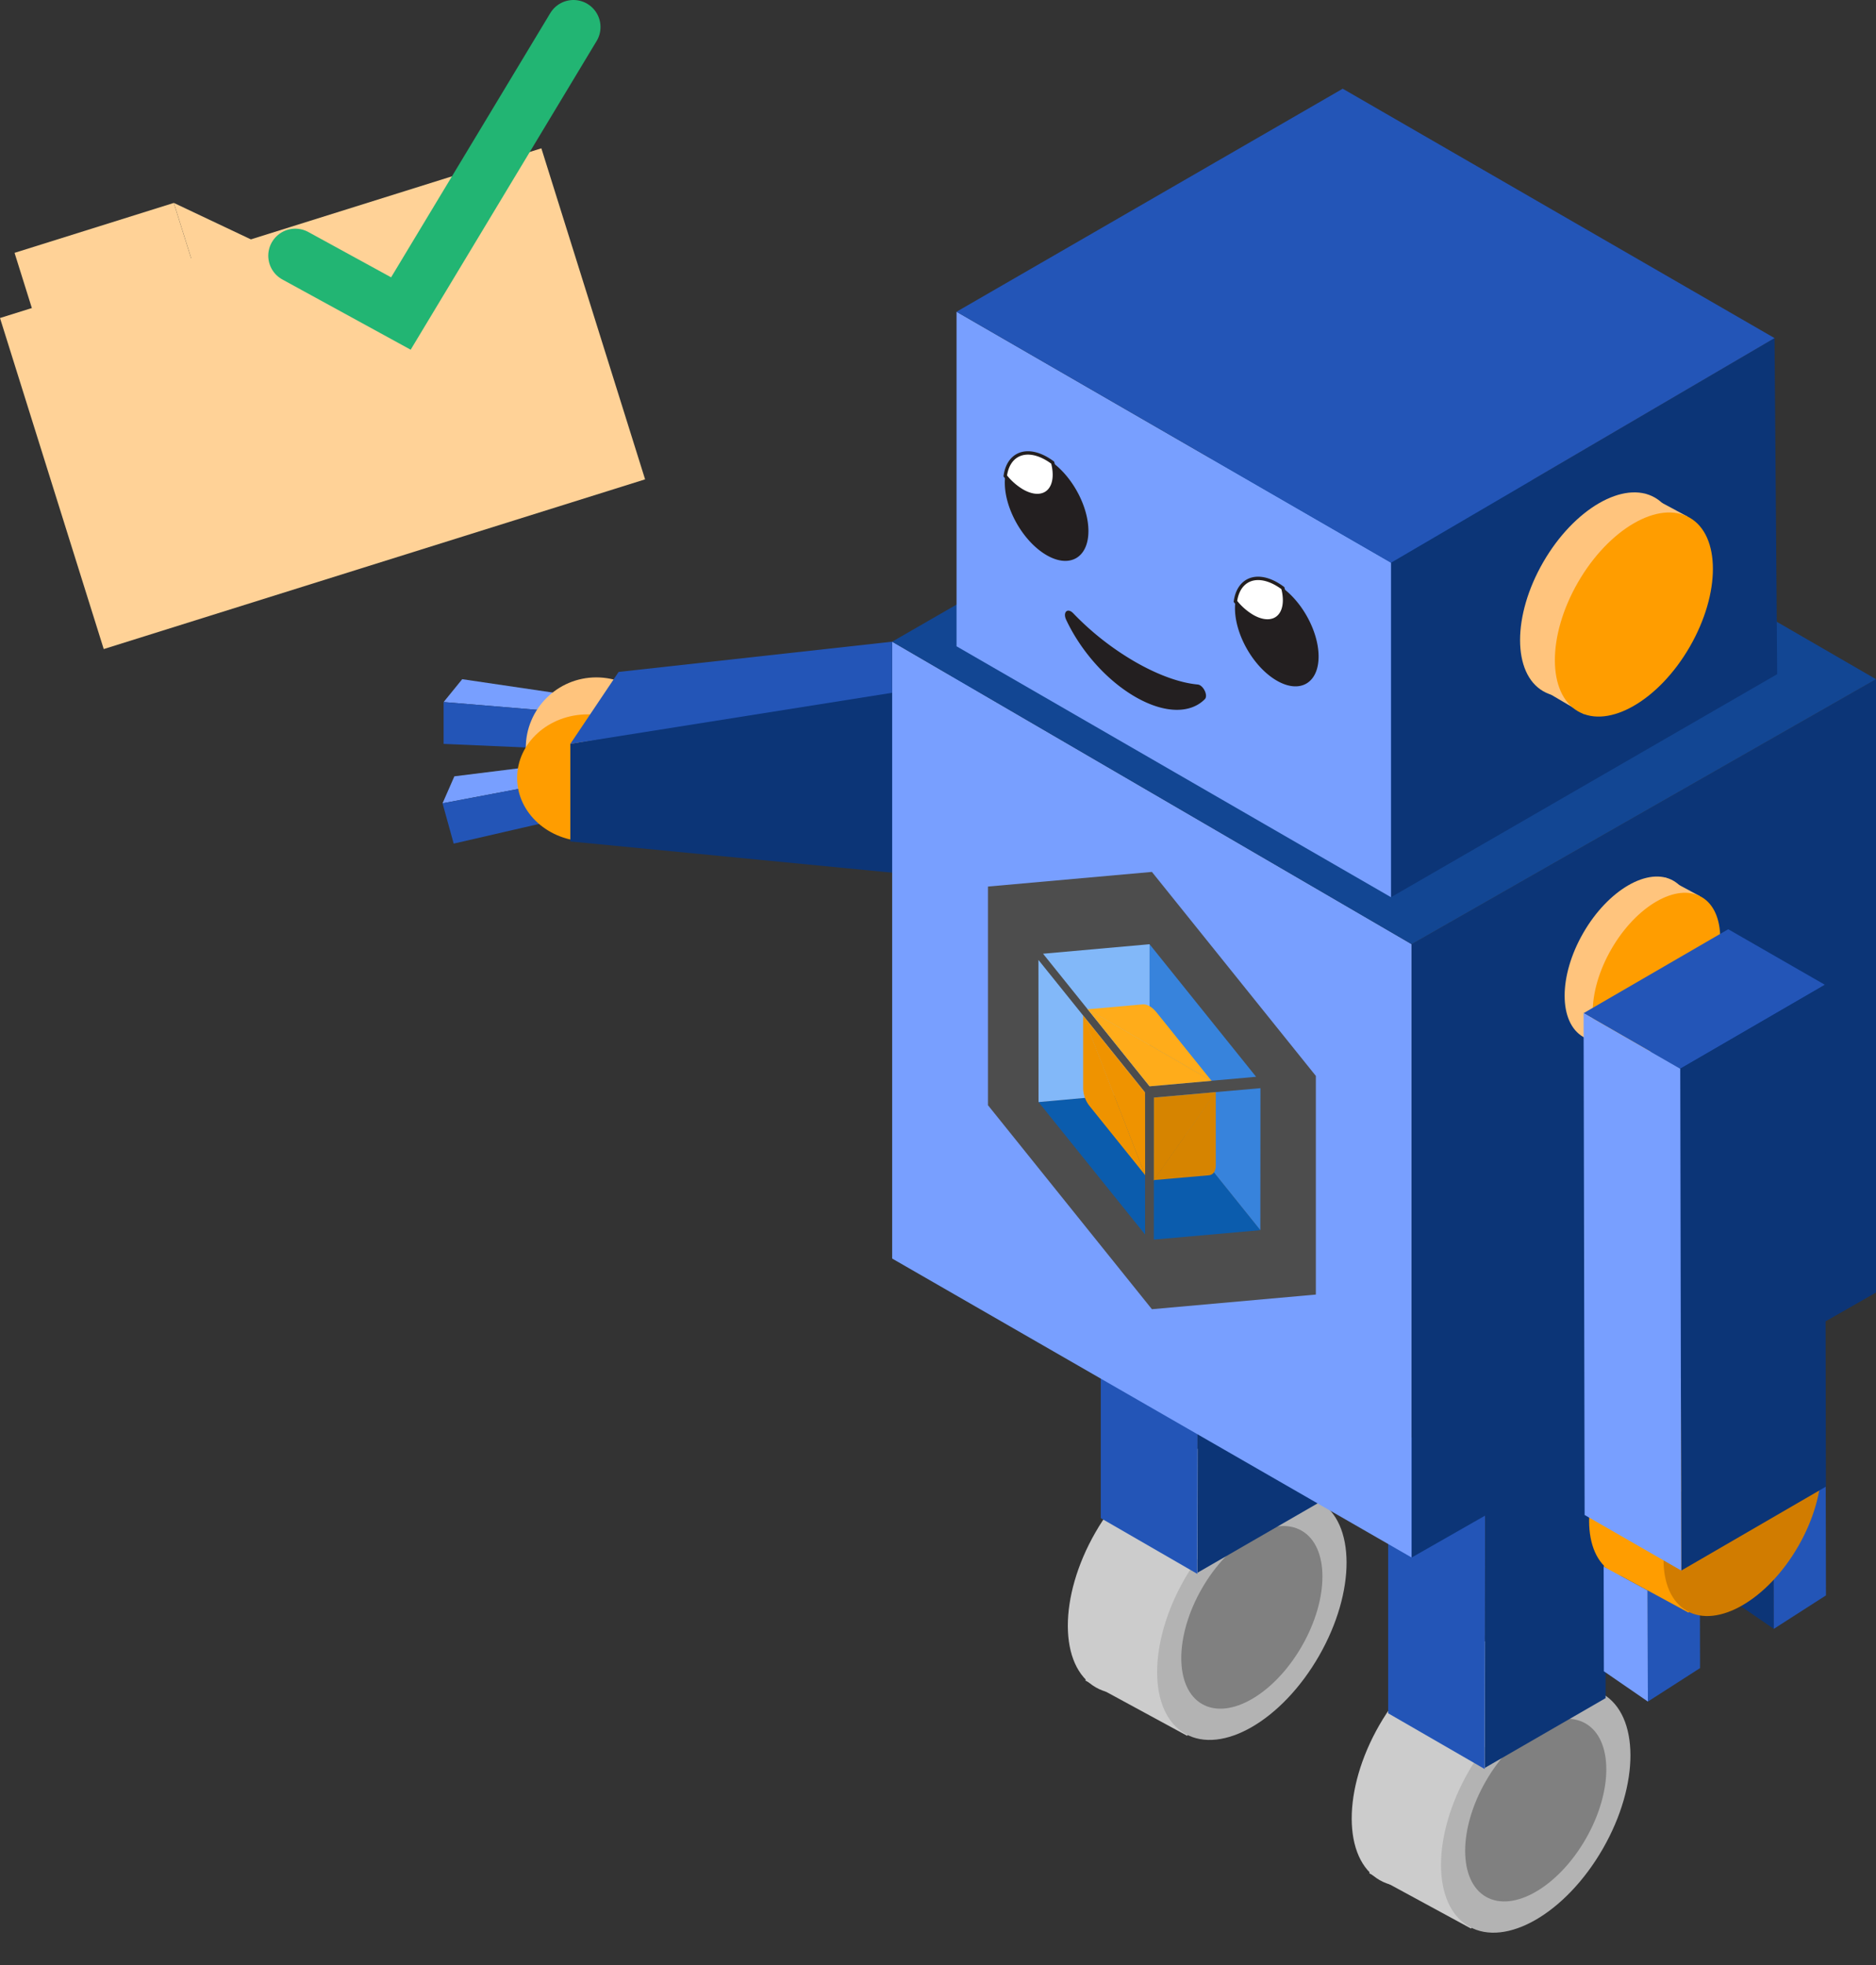 <svg xmlns="http://www.w3.org/2000/svg" width="554.899" height="581.106" viewBox="0 0 554.899 581.106">
  <rect x="0" y="0" width="554.899" height="581.106" fill="#333333" stroke="none"/>
  <g id="Group_171" data-name="Group 171" transform="translate(-716.977 -146.976)">
    <ellipse id="Ellipse_236" data-name="Ellipse 236" cx="39.678" cy="22.908" rx="39.678" ry="22.908" transform="matrix(0.498, -0.867, 0.867, 0.498, 1105.192, 691.552)" fill="#ccc"/>
    <path id="Path_738" data-name="Path 738" d="M1222.491,800.384l-30.143-16.365,40.214-67.9,27.984,14.393Z" transform="translate(-70.388 -83.088)" fill="#ccc"/>
    <ellipse id="Ellipse_237" data-name="Ellipse 237" cx="39.678" cy="22.908" rx="39.678" ry="22.908" transform="matrix(0.498, -0.867, 0.867, 0.498, 1131.607, 705.254)" fill="#b3b3b3"/>
    <ellipse id="Ellipse_238" data-name="Ellipse 238" cx="29.564" cy="17.069" rx="29.564" ry="17.069" transform="matrix(0.498, -0.867, 0.867, 0.498, 1141.708, 699.394)" fill="gray"/>
    <ellipse id="Ellipse_239" data-name="Ellipse 239" cx="39.678" cy="22.908" rx="39.678" ry="22.908" transform="matrix(0.498, -0.867, 0.867, 0.498, 1021.224, 634.55)" fill="#ccc"/>
    <path id="Path_739" data-name="Path 739" d="M1123.929,733.474l-30.143-16.365,40.214-67.9,27.984,14.393Z" transform="translate(-55.794 -73.18)" fill="#ccc"/>
    <ellipse id="Ellipse_240" data-name="Ellipse 240" cx="39.678" cy="22.908" rx="39.678" ry="22.908" transform="matrix(0.498, -0.867, 0.867, 0.498, 1047.639, 648.251)" fill="#b3b3b3"/>
    <ellipse id="Ellipse_241" data-name="Ellipse 241" cx="29.564" cy="17.069" rx="29.564" ry="17.069" transform="matrix(0.498, -0.867, 0.867, 0.498, 1057.74, 642.392)" fill="gray"/>
    <path id="Path_740" data-name="Path 740" d="M1127.723,674l-28.557-16.489V570.944l28.69,20.611Z" transform="translate(-56.59 -61.592)" fill="#2355b7"/>
    <path id="Path_741" data-name="Path 741" d="M1132.9,573.214l-.133,98.934,35.7-20.611V560.847Z" transform="translate(-61.565 -60.097)" fill="#0c3577"/>
    <path id="Path_742" data-name="Path 742" d="M1227.5,741.741l-28.557-16.489V638.685l28.69,20.611Z" transform="translate(-71.364 -71.623)" fill="#2355b7"/>
    <path id="Path_743" data-name="Path 743" d="M1232.67,640.955l-.133,98.934,35.7-20.611V628.589Z" transform="translate(-76.339 -70.128)" fill="#0c3577"/>
    <path id="Path_744" data-name="Path 744" d="M871,388.108l5.5-6.76,27.234,4.016-5.124,5.044Z" transform="translate(-22.806 -33.519)" fill="#789fff"/>
    <path id="Path_745" data-name="Path 745" d="M898.611,391.583,871,389.283v12.367l27.615,1.209Z" transform="translate(-22.806 -34.694)" fill="#2355b7"/>
    <path id="Path_746" data-name="Path 746" d="M870.626,422.451l3.5-7.984,27.318-3.4-3.591,6.229Z" transform="translate(-22.751 -37.919)" fill="#789fff"/>
    <path id="Path_747" data-name="Path 747" d="M897.852,418.375l-27.226,5.158,3.3,11.918,26.935-6.21Z" transform="translate(-22.751 -39.001)" fill="#2355b7"/>
    <circle id="Ellipse_242" data-name="Ellipse 242" cx="20.872" cy="20.872" r="20.872" transform="translate(872.494 347.293)" fill="#ffc47d"/>
    <ellipse id="Ellipse_243" data-name="Ellipse 243" cx="20.872" cy="18.791" rx="20.872" ry="18.791" transform="translate(869.938 358.23)" fill="#ff9d00"/>
    <path id="Path_748" data-name="Path 748" d="M1025.031,439.627,915,428.957V400.1l121.368-21.275Z" transform="translate(-29.322 -33.145)" fill="#0c3577"/>
    <path id="Path_749" data-name="Path 749" d="M1180.391,457.779l-153.657-89.454V550.748l153.657,88.409Z" transform="translate(-45.866 -31.591)" fill="#789fff"/>
    <path id="Path_750" data-name="Path 750" d="M1207.1,459.708l137.351-78.359V562.727L1207.1,641.086Z" transform="translate(-72.572 -33.519)" fill="#0c3577"/>
    <path id="Path_751" data-name="Path 751" d="M1317.741,365.78l-137.351,78.359-153.657-89.454,136.225-78.479Z" transform="translate(-45.866 -17.95)" fill="#124693"/>
    <path id="Path_752" data-name="Path 752" d="M1199.928,329.353v98.934l114.229-65.956-.786-99.387Z" transform="translate(-71.51 -15.987)" fill="#0c3577"/>
    <path id="Path_753" data-name="Path 753" d="M1177.593,328l-128.507-74.2v98.934l128.507,74.2Z" transform="translate(-49.175 -14.633)" fill="#789fff"/>
    <path id="Path_754" data-name="Path 754" d="M1049.085,242.336l114.229-65.956,127.722,73.747-113.443,66.409Z" transform="translate(-49.175 -3.169)" fill="#2355b7"/>
    <ellipse id="Ellipse_244" data-name="Ellipse 244" cx="33.053" cy="19.083" rx="33.053" ry="19.083" transform="translate(1156.915 341.845) rotate(-60)" fill="#ffc47d"/>
    <path id="Path_755" data-name="Path 755" d="M1264.7,382.138l-13.055-7.692,30.992-57.522,12.613,6.766Z" transform="translate(-79.168 -23.98)" fill="#ffc47d"/>
    <ellipse id="Ellipse_245" data-name="Ellipse 245" cx="33.053" cy="19.083" rx="33.053" ry="19.083" transform="matrix(0.498, -0.867, 0.867, 0.498, 1177.353, 602.417)" fill="#ff9d00"/>
    <path id="Path_756" data-name="Path 756" d="M1090.577,325.9c0,7.889-5.534,11.084-12.366,7.139s-12.366-13.529-12.366-21.418a14.519,14.519,0,0,1,.133-2.019c.878-6.385,6.028-8.7,12.233-5.12a17.628,17.628,0,0,1,1.792,1.188C1085.987,310.126,1090.577,318.722,1090.577,325.9Z" transform="translate(-51.657 -21.888)" fill="#231f20"/>
    <path id="Path_757" data-name="Path 757" d="M1080.528,309.235c0,5.674-4.272,7.816-9.539,4.775a18.307,18.307,0,0,1-4.988-4.4c.878-6.385,6.028-8.7,12.233-5.12a17.628,17.628,0,0,1,1.792,1.188A13.822,13.822,0,0,1,1080.528,309.235Z" transform="translate(-51.68 -21.888)" fill="#fff" stroke="#231f20" stroke-miterlimit="10" stroke-width="1"/>
    <path id="Path_758" data-name="Path 758" d="M1170.489,369.451c0,7.889-5.533,11.084-12.365,7.139s-12.366-13.529-12.366-21.418a14.52,14.52,0,0,1,.133-2.019c.878-6.385,6.027-8.7,12.233-5.12a17.646,17.646,0,0,1,1.792,1.188C1165.9,353.674,1170.489,362.27,1170.489,369.451Z" transform="translate(-63.489 -28.336)" fill="#231f20"/>
    <path id="Path_759" data-name="Path 759" d="M1160.441,352.783c0,5.674-4.271,7.816-9.54,4.775a18.306,18.306,0,0,1-4.987-4.4c.878-6.385,6.027-8.7,12.233-5.12a17.646,17.646,0,0,1,1.792,1.188A13.821,13.821,0,0,1,1160.441,352.783Z" transform="translate(-63.512 -28.336)" fill="#fff" stroke="#231f20" stroke-miterlimit="10" stroke-width="1"/>
    <path id="Path_760" data-name="Path 760" d="M1125.986,379.392c1.657.153,3.17,3.267,2.115,4.338-4.217,4.278-11.854,4.352-20.573-.683-8.623-4.978-16.188-13.732-20.436-22.776-1.073-2.285.421-3.68,2.087-1.936a83.163,83.163,0,0,0,18.2,14.295C1114.392,376.676,1120.848,378.92,1125.986,379.392Z" transform="translate(-54.749 -29.995)" fill="#231f20"/>
    <path id="Path_761" data-name="Path 761" d="M1273.765,689.355l.063,30.979,13.019,8.956-.067-32.869Z" transform="translate(-82.443 -79.125)" fill="#789fff"/>
    <path id="Path_762" data-name="Path 762" d="M1304.538,718.879l-.067-32.978-15.43,10.008.067,32.869" transform="translate(-84.705 -78.614)" fill="#2355b7"/>
    <path id="Path_763" data-name="Path 763" d="M1317.477,664.12l.063,30.979,13.019,8.956-.067-32.869Z" transform="translate(-88.916 -75.389)" fill="#0c3577"/>
    <path id="Path_764" data-name="Path 764" d="M1332.82,703.544l15.431-9.9-.067-32.978-15.43,10.008.06,29.515" transform="translate(-91.178 -74.877)" fill="#2355b7"/>
    <ellipse id="Ellipse_246" data-name="Ellipse 246" cx="33.053" cy="19.083" rx="33.053" ry="19.083" transform="translate(1167.208 347.788) rotate(-60)" fill="#ff9d00"/>
    <ellipse id="Ellipse_247" data-name="Ellipse 247" cx="26.67" cy="15.398" rx="26.67" ry="15.398" transform="translate(1171.966 445.938) rotate(-60)" fill="#ffc47d"/>
    <path id="Path_765" data-name="Path 765" d="M1276.318,502.814l-10.534-6.206,25.007-46.413,10.177,5.459Z" transform="translate(-81.261 -43.713)" fill="#ffc47d"/>
    <ellipse id="Ellipse_248" data-name="Ellipse 248" cx="26.67" cy="15.398" rx="26.67" ry="15.398" transform="translate(1180.271 450.733) rotate(-60)" fill="#ff9d00"/>
    <path id="Path_766" data-name="Path 766" d="M1298.875,693.156l-25.11-13.632,33.5-56.566,23.312,11.99Z" transform="translate(-82.443 -69.294)" fill="#ff9d00"/>
    <ellipse id="Ellipse_249" data-name="Ellipse 249" cx="33.053" cy="19.083" rx="33.053" ry="19.083" transform="matrix(0.498, -0.867, 0.867, 0.498, 1199.357, 613.83)" fill="#d17c00"/>
    <path id="Path_767" data-name="Path 767" d="M1309.581,468.14l-42.786,24.82,28.591,16.431,42.786-24.82Z" transform="translate(-81.411 -46.37)" fill="#2355b7"/>
    <path id="Path_768" data-name="Path 768" d="M1300.355,512.247l.3,148.4,42.785-24.82-.3-148.4Z" transform="translate(-86.38 -49.226)" fill="#0c3577"/>
    <path id="Path_769" data-name="Path 769" d="M1266.795,497.274l28.591,16.431.3,148.4L1267.1,645.674Z" transform="translate(-81.411 -50.684)" fill="#789fff"/>
    <path id="Path_770" data-name="Path 770" d="M915,398.546l14.279-21.275,80.909-8.946v15.11Z" transform="translate(-29.322 -31.591)" fill="#2355b7"/>
    <rect id="Rectangle_162" data-name="Rectangle 162" width="167.85" height="102.617" transform="matrix(0.954, -0.299, 0.299, 0.954, 716.977, 241.022)" fill="#ffd297"/>
    <rect id="Rectangle_163" data-name="Rectangle 163" width="49.368" height="19.953" transform="matrix(0.954, -0.299, 0.299, 0.954, 721.281, 221.748)" fill="#ffd297"/>
    <path id="Path_771" data-name="Path 771" d="M777.323,216.016,807.7,230.39l-23.553,7.385Z" transform="translate(-8.935 -9.038)" fill="#ffd297"/>
    <path id="Path_772" data-name="Path 772" d="M901.781,154.976l-51.044,84.713L819.508,222.6" transform="translate(-15.182)" fill="none" stroke="#22b573" stroke-linecap="round" stroke-miterlimit="10" stroke-width="16"/>
    <path id="Path_773" data-name="Path 773" d="M1156.981,573.228V508.569l-48.494-60.327-48.494,4.331v64.658l48.494,60.327Z" transform="translate(-50.79 -43.424)" fill="#4d4d4d"/>
    <path id="Path_774" data-name="Path 774" d="M1147.618,512.546l-13.161,1.17-18.352,1.647v-42h.012l31.5,39.185" transform="translate(-59.099 -47.143)" fill="#3783dc"/>
    <path id="Path_775" data-name="Path 775" d="M1110.628,473.352v42.008l-18.268-22.727v.028l-.114-.142h.024l-13.137-16.347-.018-.017,31.5-2.81Z" transform="translate(-53.622 -47.141)" fill="#82b8f9"/>
    <path id="Path_776" data-name="Path 776" d="M1131.282,517.065l-18.358,1.636-18.268-22.727V496l-.114-.135.024-.007" transform="translate(-55.906 -50.475)" fill="#ffac1a"/>
    <path id="Path_777" data-name="Path 777" d="M1131.283,516.876l-16.331-20.317c-1.252-1.558-2.8-2.449-4.048-2.338l-13.621,1.216c-1.441.128-2.625.224-2.625.217s0,0-.054-.031-.055.01-.049.02h0" transform="translate(-55.907 -50.23)" fill="#ffac1a"/>
    <path id="Path_778" data-name="Path 778" d="M1117.579,568.571l.012-17.538.012-24.463,31.489,39.205v.014l-31.513,2.783" transform="translate(-59.317 -55.022)" fill="#0b5cad"/>
    <path id="Path_779" data-name="Path 779" d="M1149.1,565.3l-31.5-39.216,18.28-1.612-.024-.028.114-.01v.035l13.143-1.16h.012l-.03,41.977Z" transform="translate(-59.321 -54.539)" fill="#3783dc"/>
    <path id="Path_780" data-name="Path 780" d="M1117.579,550.754l.018-24.46,18.274-1.616-.018-.024.108-.014v.035" transform="translate(-59.317 -54.736)" fill="#d68400"/>
    <path id="Path_781" data-name="Path 781" d="M1117.509,550.679l16.36-1.422c1.25-.112,2.022-1.2,2.027-2.869V524.6h0" transform="translate(-59.307 -54.729)" fill="#d68400"/>
    <path id="Path_782" data-name="Path 782" d="M1109.083,566.823l-.012-17.552-.018-24.481-31.483,2.848v.014l31.513,39.171" transform="translate(-53.393 -54.758)" fill="#0b5cad"/>
    <path id="Path_783" data-name="Path 783" d="M1077.557,520.833l31.489-2.852-18.274-22.717h.024l-.114-.142v.035l-13.143-16.337-.018-.017.03,42.012Z" transform="translate(-53.386 -47.949)" fill="#82b8f9"/>
    <path id="Path_784" data-name="Path 784" d="M1111.365,545.322l-.018-24.481-18.28-22.72h.024l-.114-.142v.035" transform="translate(-55.674 -50.788)" fill="#ef9300"/>
    <path id="Path_785" data-name="Path 785" d="M1111.411,545.313l-16.337-20.3a8.846,8.846,0,0,1-2.028-5.21V498.012h0" transform="translate(-55.684 -50.793)" fill="#ef9300"/>
  </g>
</svg>
